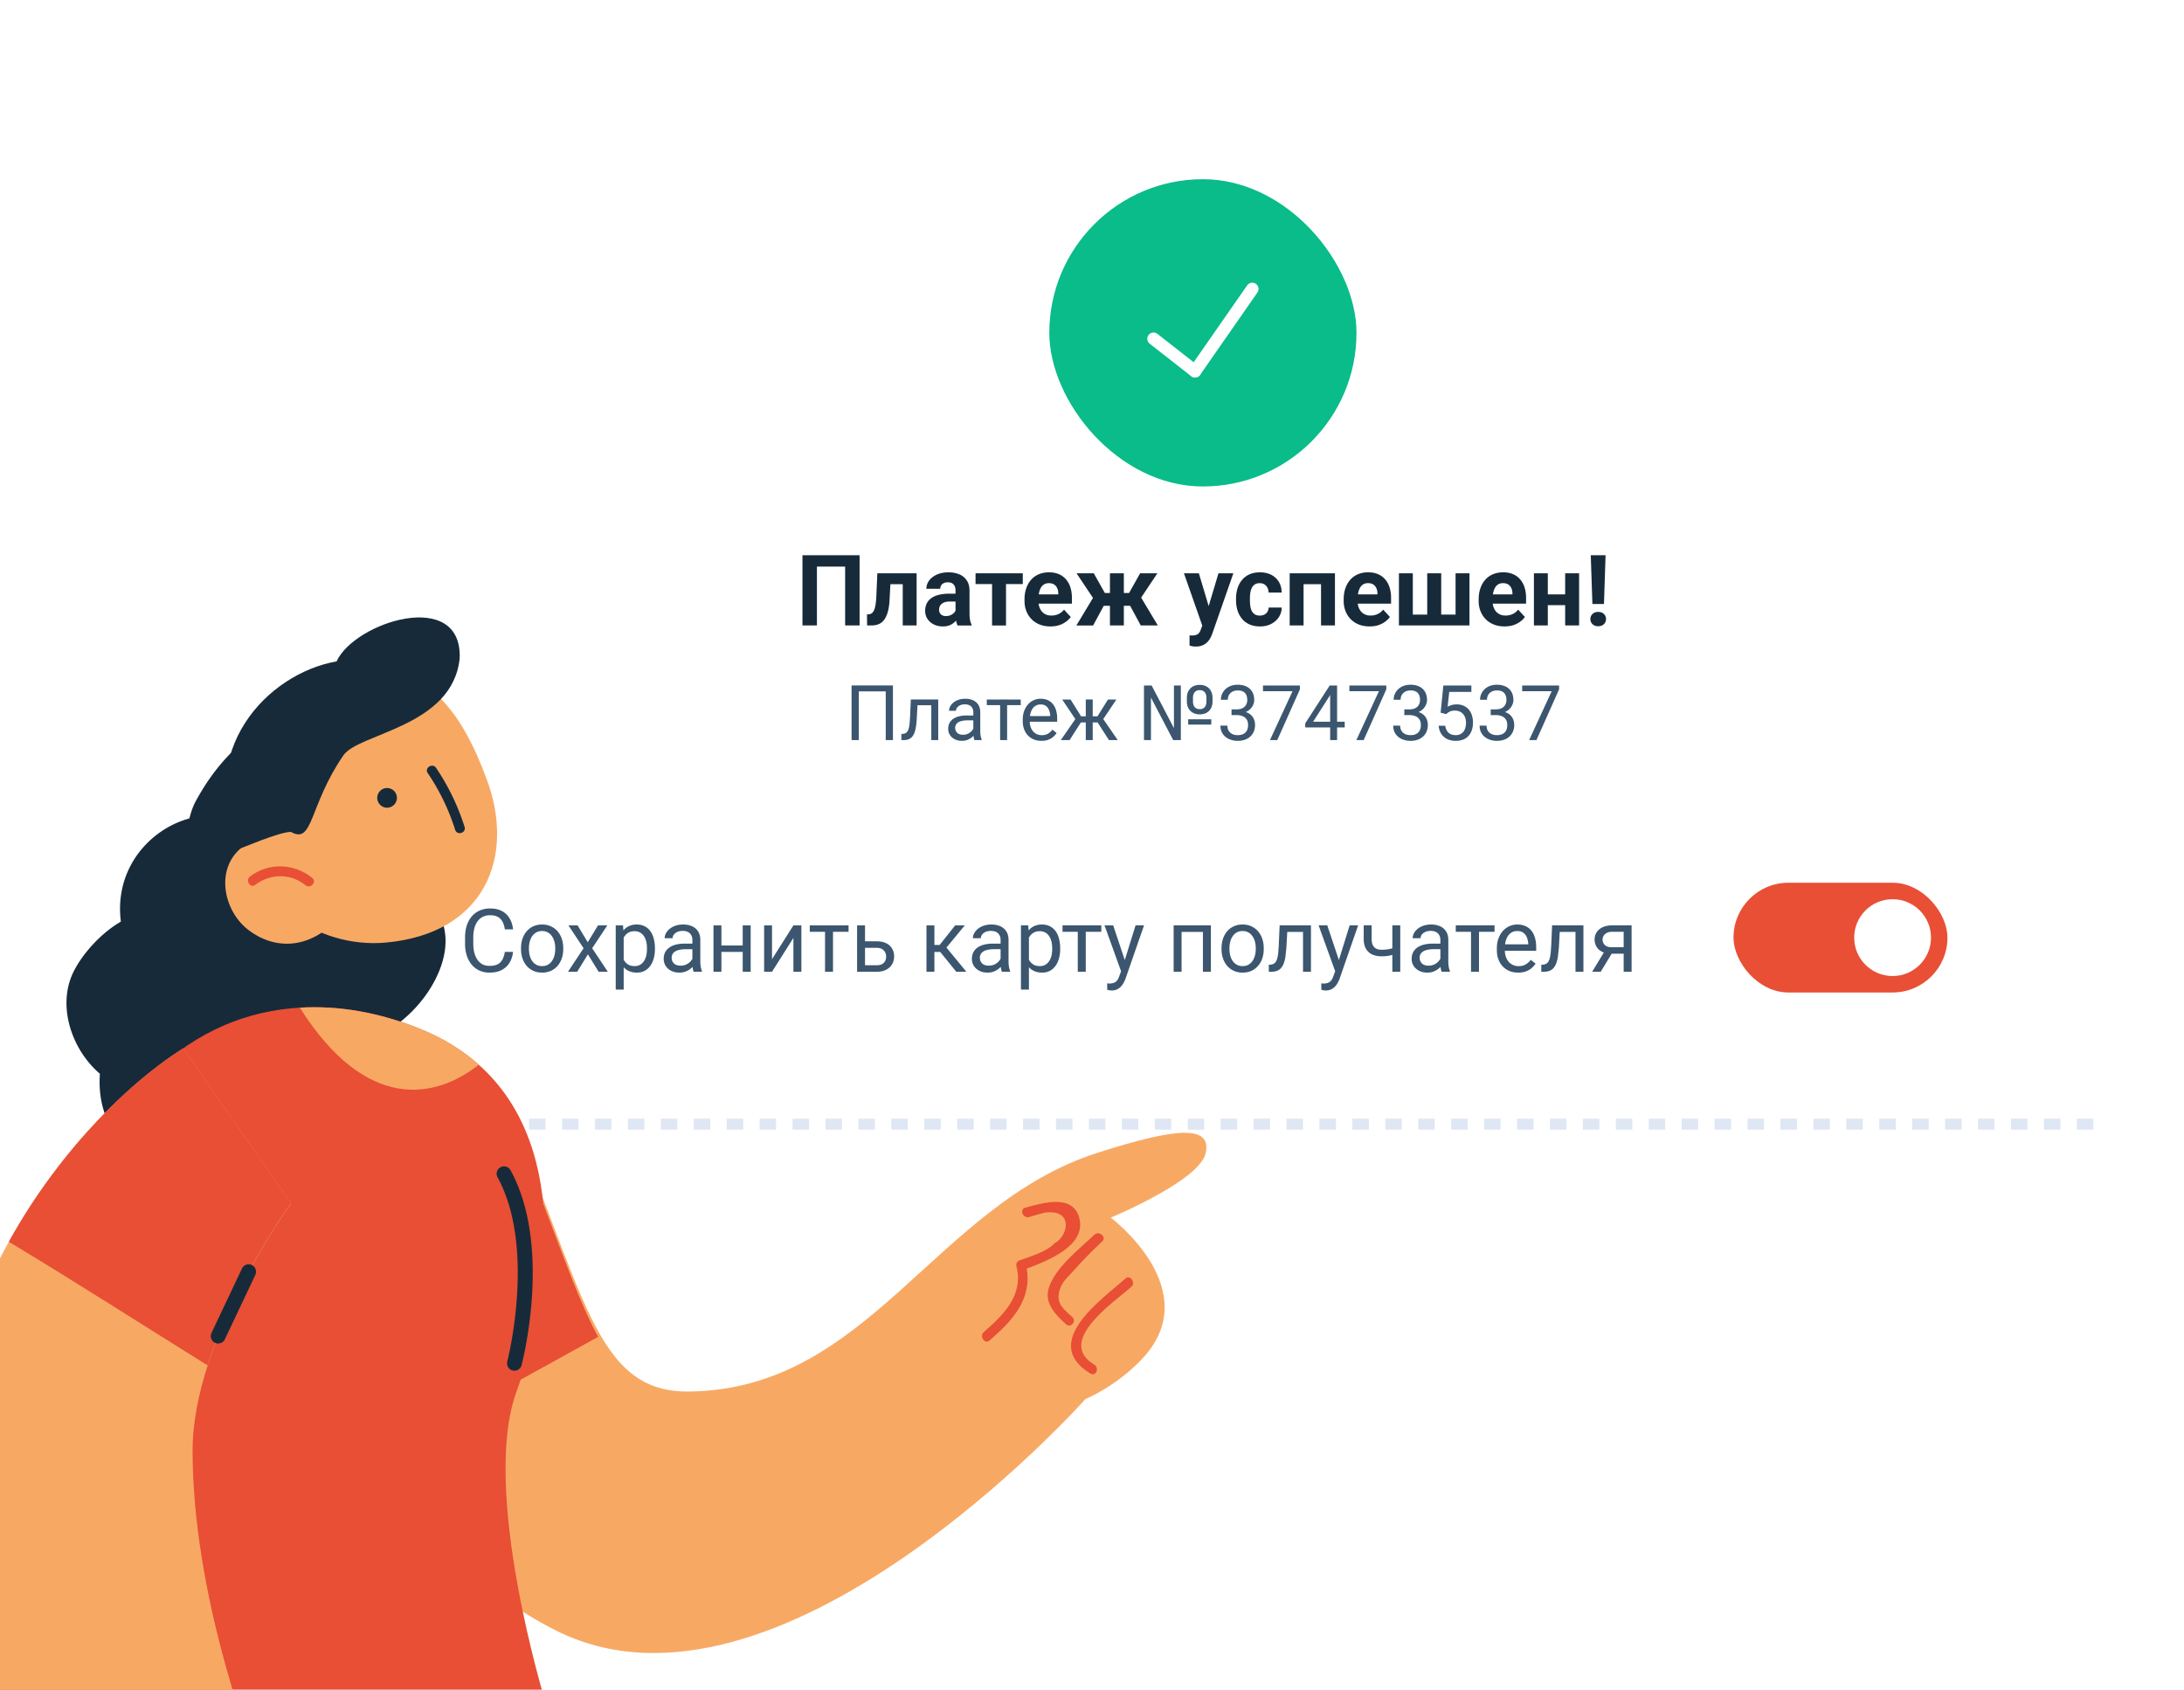 <svg xmlns="http://www.w3.org/2000/svg" width="256" height="198" fill="none"><style><![CDATA[.B{fill:#172a3a}.C{fill:#e84f35}.D{fill:#f7a964}.E{stroke-width:1.466}.F{stroke-miterlimit:10}.G{stroke-linecap:round}.H{stroke-linejoin:round}.I{color-interpolation-filters:sRGB}]]></style><g clip-path="url(#C)"><g filter="url(#A)"><rect x="35" y="30.003" width="212.18" height="97.732" rx="5.144" fill="#fff"/><path d="M100.758 61.066v8.228h-1.695v-6.9h-3.306v6.9h-1.695v-8.228h6.696zm5.493 2.114v1.277h-3.006v-1.277h3.006zm1.192 0v6.114h-1.627v-6.114h1.627zm-4.605 0h1.599l-.164 3.085c-.022.441-.069.829-.141 1.164a3.57 3.57 0 0 1-.288.859c-.117.237-.258.431-.424.582s-.352.254-.571.322-.452.102-.712.102h-.497l-.017-1.283.209-.023c.12-.011.226-.045.316-.102a.73.73 0 0 0 .238-.254 1.64 1.64 0 0 0 .169-.424 4.52 4.52 0 0 0 .108-.61c.03-.234.051-.503.062-.808l.113-2.611zm9.166 4.736v-2.724a1.2 1.2 0 0 0-.096-.503c-.064-.143-.164-.254-.3-.333s-.303-.119-.514-.119c-.181 0-.337.032-.469.096s-.234.149-.305.266a.73.73 0 0 0-.107.401h-1.628c0-.26.06-.507.181-.74s.296-.439.525-.616.503-.322.82-.424.678-.152 1.074-.152c.474 0 .896.079 1.265.237a1.93 1.93 0 0 1 .871.712c.214.316.322.712.322 1.187v2.616c0 .335.02.61.062.825a2.16 2.16 0 0 0 .181.554v.096h-1.645c-.079-.166-.139-.373-.181-.622s-.056-.505-.056-.757zm.215-2.345l.011.921h-.91c-.215 0-.401.025-.559.074a1.03 1.03 0 0 0-.39.209c-.102.087-.177.188-.226.305a1.06 1.06 0 0 0-.068.384c0 .139.032.266.096.379a.68.68 0 0 0 .277.26c.12.06.262.09.424.09a1.32 1.32 0 0 0 .638-.147c.181-.098.321-.219.418-.362s.155-.279.159-.407l.429.69a2.8 2.8 0 0 1-.248.48 2.26 2.26 0 0 1-.39.469 2.03 2.03 0 0 1-.571.356c-.222.09-.486.136-.791.136-.388 0-.741-.077-1.057-.232s-.561-.375-.746-.65-.271-.595-.271-.949c0-.32.06-.605.181-.853s.297-.458.531-.627.533-.303.887-.39a5.01 5.01 0 0 1 1.232-.136h.944zm5.702-2.39v6.114h-1.634v-6.114h1.634zm1.966 0v1.26h-5.538v-1.26h5.538zm3.25 6.227c-.475 0-.901-.075-1.278-.226s-.697-.367-.96-.639a2.83 2.83 0 0 1-.599-.944c-.14-.362-.209-.746-.209-1.153v-.226a3.92 3.92 0 0 1 .197-1.272c.132-.384.321-.718.566-1s.55-.499.904-.65.753-.232 1.198-.232c.433 0 .817.072 1.153.215a2.26 2.26 0 0 1 .842.61 2.65 2.65 0 0 1 .52.949c.116.365.175.772.175 1.221v.678h-4.86v-1.085h3.26v-.124c0-.226-.041-.428-.124-.605a.96.96 0 0 0-.362-.43c-.162-.105-.369-.158-.621-.158-.215 0-.4.047-.554.141a1.1 1.1 0 0 0-.379.396 2.16 2.16 0 0 0-.214.599 3.75 3.75 0 0 0-.068.746v.226c0 .245.034.471.102.678a1.64 1.64 0 0 0 .299.537c.132.151.29.267.475.35s.401.124.638.124c.294 0 .567-.056.82-.169s.476-.292.661-.526l.791.859c-.128.185-.303.362-.525.531a2.82 2.82 0 0 1-.792.418 3.26 3.26 0 0 1-1.056.158zm5.594-2.419l-2.543-3.809h2.018l1.299 2.306h1.17l-.198 1.503h-1.746zm.797-.277l-1.396 2.583h-1.961l2.029-3.368 1.328.785zm2.204-3.532v6.114h-1.628v-6.114h1.628zm3.933 0l-2.543 3.809h-1.746l-.198-1.503h1.17l1.294-2.306h2.023zm-1.95 6.114l-1.395-2.583 1.379-.785 2.017 3.368h-2.001zm7.488-.689l1.622-5.425h1.746l-2.458 7.036a3.77 3.77 0 0 1-.215.497 1.99 1.99 0 0 1-.356.503c-.147.162-.333.294-.559.395s-.496.153-.82.153a2.07 2.07 0 0 1-.378-.028l-.351-.079v-1.192h.13l.13.006c.215 0 .39-.025.526-.074s.245-.124.328-.226.148-.226.197-.384l.458-1.181zm-.678-5.425l1.328 4.43.232 1.724-1.108.119-2.198-6.273h1.746zm7.143 4.956c.2 0 .377-.038.531-.113s.275-.188.362-.328.137-.311.141-.503h1.532a2.04 2.04 0 0 1-.345 1.147c-.226.332-.529.593-.91.786s-.806.282-1.277.282-.889-.079-1.243-.237-.643-.377-.876-.656a2.87 2.87 0 0 1-.526-.983c-.117-.377-.175-.78-.175-1.209v-.164a4.02 4.02 0 0 1 .175-1.209 2.8 2.8 0 0 1 .526-.983c.233-.283.525-.503.876-.661s.761-.237 1.232-.237c.501 0 .94.096 1.316.288s.678.467.893.825.33.774.334 1.26h-1.532c-.004-.203-.047-.388-.13-.554a.94.94 0 0 0-.35-.396c-.151-.102-.337-.152-.56-.152-.237 0-.431.051-.582.152a.98.98 0 0 0-.35.407c-.083.17-.141.364-.175.582a4.9 4.9 0 0 0-.045.678v.164c0 .237.015.465.045.684s.086.412.169.582a1.03 1.03 0 0 0 .356.401c.151.098.347.147.588.147zm7.623-4.956v1.277h-2.961v-1.277h2.961zm-2.492 0v6.114h-1.627v-6.114h1.627zm3.679 0v6.114h-1.633v-6.114h1.633zm4.069 6.227c-.475 0-.9-.075-1.277-.226s-.697-.367-.961-.639a2.83 2.83 0 0 1-.599-.944c-.139-.362-.209-.746-.209-1.153v-.226c0-.463.066-.887.198-1.272a2.99 2.99 0 0 1 .565-1c.249-.282.55-.499.904-.65s.754-.232 1.198-.232c.433 0 .818.072 1.153.215a2.26 2.26 0 0 1 .842.61c.23.264.403.58.52.949a3.99 3.99 0 0 1 .175 1.221v.678h-4.86v-1.085h3.261v-.124c0-.226-.042-.428-.125-.605s-.199-.324-.361-.43-.369-.158-.622-.158c-.215 0-.399.047-.554.141s-.28.226-.378.396a2.16 2.16 0 0 0-.215.599c-.045.226-.068.475-.068.746v.226c0 .245.034.471.102.678a1.64 1.64 0 0 0 .299.537c.132.151.29.267.475.35s.401.124.639.124a1.98 1.98 0 0 0 .819-.169 1.77 1.77 0 0 0 .661-.526l.791.859c-.128.185-.303.362-.525.531s-.482.309-.791.418-.662.158-1.057.158zm3.43-6.227h1.628v4.843h1.689v-4.843h1.639v4.843h1.684v-4.843h1.628v6.114h-8.268v-6.114zm12.393 6.227c-.475 0-.9-.075-1.277-.226s-.697-.367-.961-.639-.459-.586-.599-.944-.209-.746-.209-1.153v-.226c0-.463.066-.887.198-1.272a2.99 2.99 0 0 1 .565-1c.249-.282.55-.499.904-.65s.754-.232 1.198-.232c.433 0 .818.072 1.153.215a2.26 2.26 0 0 1 .842.61c.23.264.403.58.52.949a3.99 3.99 0 0 1 .175 1.221v.678h-4.86v-1.085h3.261v-.124c0-.226-.042-.428-.124-.605s-.2-.324-.362-.43-.369-.158-.622-.158c-.215 0-.399.047-.554.141s-.28.226-.378.396a2.16 2.16 0 0 0-.215.599c-.045.226-.068.475-.068.746v.226c0 .245.034.471.102.678a1.66 1.66 0 0 0 .299.537c.132.151.291.267.475.35s.401.124.639.124a1.98 1.98 0 0 0 .819-.169 1.77 1.77 0 0 0 .661-.526l.791.859c-.128.185-.303.362-.525.531s-.482.309-.791.418-.661.158-1.057.158zm7.623-3.758v1.266h-3.108v-1.266h3.108zm-2.565-2.469v6.114H179.8v-6.114h1.628zm3.667 0v6.114h-1.633v-6.114h1.633zm3.103-2.114l-.187 5.713h-1.356l-.192-5.713h1.735zm-1.78 7.482c0-.241.083-.441.248-.599.17-.162.392-.243.667-.243s.501.081.667.243.249.358.249.599c0 .234-.083.431-.249.593s-.388.243-.667.243-.497-.081-.667-.243a.8.8 0 0 1-.248-.593z" class="B"/><path d="M104.666 76.326v6.4h-.844V77.02h-3.155v5.705h-.849v-6.4h4.848zm4.593 1.644v.672h-2.298v-.672h2.298zm.717 0v4.756h-.813V77.97h.813zm-3.213 0h.817l-.123 2.294a8.35 8.35 0 0 1-.101.941 3.22 3.22 0 0 1-.184.694c-.077.193-.173.352-.29.475s-.252.21-.414.268-.347.084-.558.084h-.255v-.716l.176-.013a.75.75 0 0 0 .321-.088c.091-.05.167-.123.228-.22s.112-.227.15-.382.072-.34.092-.554l.053-.747.088-2.035zm7.327 3.943v-2.448c0-.187-.038-.35-.114-.488a.75.75 0 0 0-.335-.325c-.149-.076-.334-.114-.553-.114a1.3 1.3 0 0 0-.541.105c-.152.07-.272.163-.36.277s-.128.237-.128.369h-.813c0-.17.044-.338.132-.505a1.48 1.48 0 0 1 .378-.453c.167-.138.366-.246.598-.325s.495-.123.782-.123c.346 0 .651.059.914.176s.475.294.624.532.229.529.229.883v2.215a3.52 3.52 0 0 0 .039.505c.03.179.072.333.128.462v.07h-.848c-.041-.094-.074-.218-.097-.374s-.035-.305-.035-.44zm.14-2.07l.009.571h-.822c-.231 0-.438.019-.619.057s-.334.089-.458.163-.216.165-.281.277a.74.74 0 0 0-.097.382.83.83 0 0 0 .102.409.73.73 0 0 0 .303.294c.138.07.306.106.505.106.249 0 .469-.053.66-.158s.341-.234.452-.387.176-.3.185-.444l.347.391c-.02.123-.076.259-.167.409s-.212.293-.365.431-.328.248-.536.338-.437.132-.694.132c-.323 0-.605-.063-.849-.189s-.427-.294-.562-.505-.198-.453-.198-.717c0-.255.05-.479.149-.672s.244-.359.431-.488.413-.231.677-.299a3.57 3.57 0 0 1 .883-.101h.945zm3.82-1.872v4.756h-.818V77.97h.818zm1.595 0v.659h-3.977v-.659h3.977zm2.422 4.844a2.34 2.34 0 0 1-.901-.167c-.266-.114-.496-.274-.69-.479a2.13 2.13 0 0 1-.439-.73c-.103-.281-.154-.589-.154-.923v-.185c0-.387.057-.731.171-1.033s.27-.563.466-.774.419-.371.668-.479a1.92 1.92 0 0 1 .774-.163c.34 0 .633.059.879.176a1.6 1.6 0 0 1 .611.492c.158.208.275.454.351.738a3.49 3.49 0 0 1 .115.923v.365h-3.552v-.664h2.739v-.061c-.012-.211-.056-.416-.132-.615s-.191-.363-.352-.492-.381-.193-.659-.193c-.185 0-.355.04-.51.119s-.289.19-.4.343-.198.338-.259.558a2.81 2.81 0 0 0-.093.76v.185c0 .226.031.438.093.637s.156.369.277.519a1.33 1.33 0 0 0 .443.352 1.36 1.36 0 0 0 .598.127c.287 0 .531-.059.73-.176s.373-.274.523-.47l.492.391a2.26 2.26 0 0 1-.391.444 1.86 1.86 0 0 1-.585.343c-.228.088-.499.132-.813.132zm4.242-2.158l-1.802-2.686h.98l1.231 1.969h.949l-.119.716h-1.239zm.444-.084l-1.38 2.154h-1.029l1.894-2.743.515.589zm1.331-2.602v4.756h-.813V77.97h.813zm2.774 0l-1.802 2.686h-1.24l-.127-.716h.954l1.23-1.969h.985zm-.87 4.756l-1.385-2.154.523-.589 1.89 2.743h-1.028zm11.994-2.439v.624h-2.707v-.624h2.707zm-2.861-2.083v-.435c0-.302.062-.566.185-.791s.296-.406.518-.532.493-.189.8-.189.578.063.8.189.399.303.519.532.184.489.184.791v.435a1.66 1.66 0 0 1-.18.791c-.12.226-.293.401-.518.527s-.488.189-.796.189a1.62 1.62 0 0 1-.804-.189 1.31 1.31 0 0 1-.523-.527c-.123-.226-.185-.489-.185-.791zm.717-.435v.435a1.22 1.22 0 0 0 .083.47c.059.135.147.24.264.316s.269.11.448.11a.79.79 0 0 0 .435-.11.68.68 0 0 0 .26-.316 1.18 1.18 0 0 0 .087-.47v-.435a1.17 1.17 0 0 0-.087-.466c-.059-.135-.147-.24-.264-.316s-.261-.114-.44-.114-.322.038-.439.114-.205.182-.264.316-.083.29-.083.466zm-1.425-1.442v6.4h-.896l-2.607-4.984v4.984h-.817v-6.4h.896l2.616 4.997v-4.997h.808zm5.943 2.8h.58c.284 0 .519-.047.703-.141s.327-.227.418-.391.141-.355.141-.563c0-.246-.042-.453-.124-.62s-.205-.293-.369-.378-.372-.127-.624-.127a1.3 1.3 0 0 0-.606.136c-.173.088-.31.214-.409.378a1.12 1.12 0 0 0-.145.58h-.813a1.66 1.66 0 0 1 .246-.888 1.77 1.77 0 0 1 .69-.637c.299-.158.644-.237 1.037-.237.387 0 .725.069 1.015.207s.516.337.677.607.242.599.242.998c0 .161-.038.334-.114.519s-.189.352-.347.51-.358.289-.607.391-.548.149-.897.149h-.694v-.492zm0 .668v-.488h.694c.408 0 .745.048 1.011.145a1.6 1.6 0 0 1 .629.387c.155.161.264.338.325.532a1.76 1.76 0 0 1 .097.571c0 .299-.052.564-.154.796a1.63 1.63 0 0 1-.426.589 1.83 1.83 0 0 1-.642.365 2.53 2.53 0 0 1-.805.123c-.278 0-.54-.04-.786-.119s-.459-.193-.646-.343-.334-.338-.44-.558-.158-.476-.158-.76h.813c0 .223.048.418.145.585a1.03 1.03 0 0 0 .422.391c.185.091.401.136.65.136s.463-.042.642-.127.321-.22.418-.396.149-.397.149-.664-.055-.485-.167-.655-.269-.3-.475-.382a1.84 1.84 0 0 0-.716-.127h-.58zm8.013-3.468v.457l-2.651 5.942h-.857l2.646-5.731h-3.463v-.668h4.325zm5.252 4.246v.668h-4.624v-.479l2.866-4.435h.663l-.712 1.283-1.894 2.962h3.701zm-.892-4.246v6.4h-.813v-6.4h.813zm5.766 0v.457l-2.65 5.942h-.857l2.646-5.731h-3.464v-.668h4.325zm2.114 2.8h.581c.284 0 .518-.047.703-.141s.327-.227.417-.391.141-.355.141-.563c0-.246-.041-.453-.123-.62s-.205-.293-.369-.378-.372-.127-.624-.127c-.229 0-.431.046-.607.136a1 1 0 0 0-.409.378 1.13 1.13 0 0 0-.145.58h-.813a1.66 1.66 0 0 1 .246-.888 1.77 1.77 0 0 1 .69-.637c.299-.158.645-.237 1.038-.237.386 0 .725.069 1.015.207a1.51 1.51 0 0 1 .677.607c.161.267.242.599.242.998a1.35 1.35 0 0 1-.115.519c-.073.182-.189.352-.347.51a1.79 1.79 0 0 1-.606.391c-.25.1-.548.149-.897.149h-.695v-.492zm0 .668v-.488h.695c.407 0 .744.048 1.011.145s.476.226.628.387.264.338.326.532.096.381.096.571a1.94 1.94 0 0 1-.154.796 1.61 1.61 0 0 1-.426.589 1.82 1.82 0 0 1-.642.365 2.53 2.53 0 0 1-.804.123 2.56 2.56 0 0 1-.787-.119c-.243-.079-.458-.193-.646-.343s-.334-.338-.439-.558-.159-.476-.159-.76h.814c0 .223.048.418.145.585s.24.297.422.391.401.136.65.136.463-.042.642-.127.321-.22.417-.396.15-.397.15-.664-.056-.485-.167-.655-.27-.3-.475-.382a1.84 1.84 0 0 0-.716-.127h-.581zm4.906-.114l-.651-.167.321-3.187h3.283v.752h-2.593l-.193 1.741c.117-.067.265-.13.444-.189s.389-.088.624-.088c.296 0 .561.051.795.154s.434.243.598.431.294.413.382.677a2.78 2.78 0 0 1 .132.883c0 .308-.042.59-.127.848s-.207.484-.374.677a1.68 1.68 0 0 1-.633.444c-.252.106-.549.158-.892.158-.258 0-.503-.035-.734-.106s-.434-.183-.615-.33a1.78 1.78 0 0 1-.44-.554c-.111-.223-.182-.484-.211-.782h.774c.035.24.105.443.211.607a1.03 1.03 0 0 0 .413.374 1.39 1.39 0 0 0 .602.123c.193 0 .365-.034.514-.101a1.01 1.01 0 0 0 .378-.29c.103-.126.18-.278.233-.457a2.01 2.01 0 0 0 .084-.602c0-.202-.028-.39-.084-.563a1.28 1.28 0 0 0-.25-.453c-.109-.129-.242-.229-.4-.299s-.34-.11-.545-.11c-.273 0-.479.037-.62.11s-.28.173-.426.299zm5.221-.554h.58c.285 0 .519-.047.704-.141a.97.97 0 0 0 .417-.391c.094-.167.141-.355.141-.563 0-.246-.041-.453-.123-.62s-.205-.293-.369-.378-.373-.127-.625-.127c-.228 0-.43.046-.606.136a1 1 0 0 0-.409.378 1.12 1.12 0 0 0-.145.58h-.813a1.66 1.66 0 0 1 .246-.888 1.77 1.77 0 0 1 .69-.637c.299-.158.645-.237 1.037-.237.387 0 .726.069 1.016.207s.515.337.677.607.241.599.241.998c0 .161-.038.334-.114.519s-.189.352-.347.51-.358.289-.607.391-.548.149-.896.149h-.695v-.492zm0 .668v-.488h.695c.407 0 .744.048 1.011.145s.476.226.628.387.264.338.325.532a1.76 1.76 0 0 1 .097.571 1.94 1.94 0 0 1-.154.796 1.61 1.61 0 0 1-.426.589 1.83 1.83 0 0 1-.642.365 2.53 2.53 0 0 1-.804.123c-.279 0-.541-.04-.787-.119s-.458-.193-.646-.343-.334-.338-.44-.558-.158-.476-.158-.76h.813c0 .223.049.418.145.585s.241.297.422.391.402.136.651.136.463-.042.642-.127a.93.93 0 0 0 .417-.396c.1-.176.15-.397.15-.664s-.056-.485-.167-.655-.27-.3-.475-.382-.441-.127-.717-.127h-.58zm8.013-3.468v.457l-2.651 5.942h-.857l2.646-5.731h-3.463v-.668h4.325z" fill="#3b566e"/><path d="M59.173 107.548h.965c-.05.462-.183.876-.397 1.241s-.517.654-.909.869-.881.316-1.467.316c-.429 0-.819-.08-1.17-.241a2.6 2.6 0 0 1-.899-.683c-.251-.298-.445-.655-.583-1.07a4.57 4.57 0 0 1-.201-1.397v-.728c0-.512.067-.976.201-1.391s.333-.777.588-1.075.568-.528.929-.688a2.97 2.97 0 0 1 1.221-.242c.553 0 1.02.104 1.401.312a2.22 2.22 0 0 1 .889.864c.214.365.347.788.397 1.271h-.965a2.68 2.68 0 0 0-.261-.879 1.36 1.36 0 0 0-.542-.573c-.234-.134-.541-.201-.919-.201-.325 0-.611.062-.859.186s-.45.3-.618.527a2.46 2.46 0 0 0-.372.819c-.084.318-.126.672-.126 1.06v.738c0 .359.037.695.11 1.01a2.69 2.69 0 0 0 .347.829 1.72 1.72 0 0 0 .588.563c.238.134.519.2.844.2.412 0 .74-.065.985-.195s.429-.319.553-.563a2.86 2.86 0 0 0 .271-.879zm1.899-.332v-.115c0-.392.057-.755.171-1.09s.278-.631.492-.879.474-.446.779-.583.646-.211 1.025-.211.725.07 1.03.211.569.332.784.583a2.55 2.55 0 0 1 .497.879c.114.335.171.698.171 1.09v.115c0 .392-.057.756-.171 1.09s-.28.628-.497.879a2.27 2.27 0 0 1-.779.583 2.45 2.45 0 0 1-1.025.206c-.382 0-.725-.069-1.03-.206a2.32 2.32 0 0 1-.784-.583 2.65 2.65 0 0 1-.492-.879 3.36 3.36 0 0 1-.171-1.09zm.929-.115v.115a3 3 0 0 0 .095.769 2.02 2.02 0 0 0 .286.633 1.45 1.45 0 0 0 .487.437c.194.104.42.156.678.156s.477-.052.668-.156a1.4 1.4 0 0 0 .482-.437 2.02 2.02 0 0 0 .286-.633 2.86 2.86 0 0 0 .1-.769v-.115c0-.268-.034-.521-.1-.759s-.161-.453-.291-.638-.288-.334-.482-.442-.415-.16-.673-.16-.479.053-.673.16a1.46 1.46 0 0 0-.482.442c-.127.185-.223.397-.286.638a2.93 2.93 0 0 0-.095.759zm5.701-2.662l1.191 1.979 1.206-1.979h1.09l-1.778 2.682 1.833 2.753h-1.075l-1.256-2.04-1.256 2.04h-1.08l1.828-2.753-1.773-2.682h1.07zm5.405 1.044v6.48h-.934v-7.524h.854l.08 1.044zm3.662 1.628v.105c0 .396-.047.762-.141 1.1s-.231.627-.412.875-.397.44-.658.577-.561.206-.899.206c-.345 0-.65-.057-.914-.171a1.8 1.8 0 0 1-.673-.497c-.184-.218-.331-.479-.442-.784s-.181-.648-.221-1.029v-.563a4.72 4.72 0 0 1 .226-1.08c.111-.318.256-.589.437-.814a1.8 1.8 0 0 1 .668-.517 2.13 2.13 0 0 1 .904-.181c.342 0 .645.067.909.201a1.83 1.83 0 0 1 .668.563c.181.244.316.537.407.879s.141.715.141 1.13zm-.934.105v-.105a3.28 3.28 0 0 0-.085-.764c-.057-.241-.146-.452-.266-.633a1.27 1.27 0 0 0-.452-.432c-.184-.107-.404-.16-.658-.16-.234 0-.439.04-.613.12s-.317.189-.437.327-.219.288-.296.462a2.66 2.66 0 0 0-.166.532v1.301c.067.235.161.456.281.663a1.46 1.46 0 0 0 .482.498c.201.124.454.186.759.186.251 0 .467-.052.648-.156a1.31 1.31 0 0 0 .452-.437 1.99 1.99 0 0 0 .266-.633c.057-.241.085-.497.085-.769zm5.325 1.728v-2.798c0-.214-.044-.4-.131-.557s-.211-.285-.382-.372-.382-.13-.633-.13a1.49 1.49 0 0 0-.618.12 1.07 1.07 0 0 0-.412.317.69.69 0 0 0-.146.422h-.929c0-.195.05-.387.151-.578s.244-.364.432-.518.419-.281.683-.371.566-.141.894-.141a2.55 2.55 0 0 1 1.045.201c.305.134.542.337.713.608s.261.604.261 1.009v2.532a3.96 3.96 0 0 0 .045.578 2.25 2.25 0 0 0 .146.527v.081h-.969c-.047-.108-.084-.25-.111-.427s-.04-.349-.04-.503zm.161-2.366l.01.653h-.939c-.265 0-.501.022-.708.066a1.61 1.61 0 0 0-.522.186.88.88 0 0 0-.321.316.84.84 0 0 0-.111.437c0 .171.039.327.116.467a.84.84 0 0 0 .347.337c.157.08.35.12.578.12.285 0 .536-.06.753-.18s.39-.268.517-.443a.95.95 0 0 0 .211-.507l.397.447c-.023.141-.087.297-.191.467s-.243.335-.417.493a2.23 2.23 0 0 1-.613.386c-.234.101-.499.151-.794.151-.368 0-.691-.072-.969-.216a1.65 1.65 0 0 1-.643-.578c-.151-.244-.226-.517-.226-.818 0-.292.057-.548.171-.769s.278-.41.492-.557.472-.265.774-.342a4.08 4.08 0 0 1 1.01-.116h1.08zm5.917.216v.754h-2.873v-.754h2.873zm-2.677-2.355v5.435h-.929v-5.435h.929zm3.431 0v5.435h-.934v-5.435h.934zm2.502 3.963l2.507-3.963h.934v5.435h-.934v-3.964l-2.507 3.964h-.924v-5.435h.924v3.963zm7.148-3.963v5.435h-.934v-5.435h.934zm1.823 0v.753h-4.546v-.753h4.546zm1.678 1.868h1.632c.439 0 .809.077 1.111.231a1.58 1.58 0 0 1 .683.628 1.74 1.74 0 0 1 .236.904 1.92 1.92 0 0 1-.131.709 1.58 1.58 0 0 1-.392.572c-.17.164-.383.293-.638.387s-.54.136-.869.136h-2.31v-5.435h.929v4.671h1.381c.268 0 .483-.048.643-.146s.277-.222.347-.376.105-.315.105-.483-.035-.324-.105-.482-.186-.288-.347-.392-.375-.16-.643-.16h-1.632v-.764zm8.384-1.868v5.435h-.93v-5.435h.93zm3.566 0l-2.577 3.114h-1.301l-.14-.814h1.064l1.824-2.3h1.13zm-1 5.435l-1.999-2.462.598-.673 2.582 3.135h-1.181zm5.194-.93v-2.798c0-.214-.043-.4-.13-.557s-.211-.285-.382-.372-.382-.13-.633-.13c-.234 0-.44.04-.618.12s-.311.186-.412.317a.69.69 0 0 0-.145.422h-.93c0-.195.051-.387.151-.578s.245-.364.432-.518.419-.281.683-.371.566-.141.894-.141c.396 0 .744.067 1.045.201a1.57 1.57 0 0 1 .714.608c.174.268.261.604.261 1.009v2.532c0 .181.015.374.045.578a2.21 2.21 0 0 0 .146.527v.081h-.97c-.047-.108-.084-.25-.11-.427s-.041-.349-.041-.503zm.161-2.366l.01.653h-.939c-.265 0-.501.022-.708.066s-.382.102-.523.186-.248.189-.321.316-.111.27-.111.437.039.327.116.467a.84.84 0 0 0 .346.337c.158.08.35.12.578.12.285 0 .536-.06.754-.18s.39-.268.517-.443.201-.343.211-.507l.397.447c-.024.141-.087.297-.191.467s-.243.335-.417.493a2.23 2.23 0 0 1-.613.386c-.234.101-.499.151-.794.151-.368 0-.691-.072-.969-.216s-.489-.336-.643-.578-.226-.517-.226-.818c0-.292.057-.548.171-.769s.278-.41.492-.557.472-.265.774-.342.638-.116 1.009-.116h1.08zm3.16-1.095v6.48h-.935v-7.524h.854l.081 1.044zm3.662 1.628v.105a4.09 4.09 0 0 1-.141 1.1c-.094.335-.231.627-.412.875s-.397.44-.658.577-.561.206-.899.206c-.345 0-.65-.057-.914-.171s-.489-.279-.673-.497-.332-.479-.442-.784-.181-.648-.221-1.029v-.563c.04-.402.115-.762.226-1.08s.256-.589.437-.814a1.8 1.8 0 0 1 .668-.517c.261-.121.562-.181.904-.181s.645.067.909.201.487.318.668.563.317.537.407.879.141.715.141 1.13zm-.935.105v-.105c0-.271-.028-.526-.085-.764s-.146-.452-.266-.633a1.27 1.27 0 0 0-.452-.432c-.184-.107-.404-.16-.658-.16-.235 0-.439.04-.613.12s-.317.189-.437.327-.22.288-.297.462a2.71 2.71 0 0 0-.165.532v1.301a2.86 2.86 0 0 0 .281.663c.121.205.281.37.482.498s.454.186.759.186a1.28 1.28 0 0 0 .648-.156 1.31 1.31 0 0 0 .452-.437c.12-.184.209-.395.266-.633a3.33 3.33 0 0 0 .085-.769zm3.934-2.777v5.435h-.935v-5.435h.935zm1.823 0v.753h-4.546v-.753h4.546zm2.502 4.872l1.512-4.872h.994l-2.18 6.274c-.05.133-.117.277-.201.432a2.08 2.08 0 0 1-.311.447 1.51 1.51 0 0 1-.462.341c-.178.091-.391.136-.638.136-.074 0-.168-.01-.282-.03l-.241-.051-.005-.753.126.01.125.01a1.5 1.5 0 0 0 .538-.085.82.82 0 0 0 .372-.277c.103-.127.192-.303.266-.527l.387-1.055zm-1.111-4.872l1.412 4.219.241.98-.668.341-1.999-5.54h1.014zm10.63 0v.768h-2.748v-.768h2.748zm-2.613 0v5.435h-.929v-5.435h.929zm3.436 0v5.435h-.934v-5.435h.934zm1.246 2.777v-.115a3.36 3.36 0 0 1 .171-1.09 2.6 2.6 0 0 1 .492-.879 2.19 2.19 0 0 1 .779-.583c.304-.141.646-.211 1.024-.211s.726.07 1.03.211.57.332.784.583.383.541.497.879a3.36 3.36 0 0 1 .171 1.09v.115c0 .392-.057.756-.171 1.09a2.6 2.6 0 0 1-.497.879c-.214.248-.474.443-.779.583s-.643.206-1.024.206-.725-.069-1.03-.206a2.32 2.32 0 0 1-.784-.583 2.66 2.66 0 0 1-.492-.879c-.114-.334-.171-.698-.171-1.09zm.929-.115v.115c0 .272.032.528.096.769a2.01 2.01 0 0 0 .286.633c.131.184.293.33.487.437a1.42 1.42 0 0 0 .679.156c.254 0 .477-.052.668-.156a1.4 1.4 0 0 0 .482-.437 2.01 2.01 0 0 0 .286-.633c.067-.241.101-.497.101-.769v-.115a2.79 2.79 0 0 0-.101-.759 1.96 1.96 0 0 0-.291-.638c-.127-.187-.288-.334-.482-.442s-.416-.16-.674-.16-.478.053-.673.16a1.47 1.47 0 0 0-.482.442c-.127.185-.223.397-.286.638a2.91 2.91 0 0 0-.096.759zm8.736-2.662v.768h-2.627v-.768h2.627zm.819 0v5.435h-.93v-5.435h.93zm-3.672 0h.934l-.141 2.622-.115 1.075c-.051.308-.121.572-.211.793a1.66 1.66 0 0 1-.332.543c-.13.137-.288.239-.472.306a1.94 1.94 0 0 1-.638.096h-.291v-.819l.201-.015a.85.85 0 0 0 .366-.101.72.72 0 0 0 .262-.251c.07-.114.127-.259.17-.437s.082-.388.106-.633l.06-.854.101-2.325zm6.695 4.872l1.512-4.872h.995l-2.18 6.274c-.05.133-.117.277-.201.432a2.08 2.08 0 0 1-.311.447 1.51 1.51 0 0 1-.462.341c-.178.091-.391.136-.638.136-.074 0-.168-.01-.282-.03l-.241-.051-.005-.753.126.01.125.01a1.5 1.5 0 0 0 .538-.085.81.81 0 0 0 .371-.277c.104-.127.193-.303.267-.527l.386-1.055zm-1.11-4.872l1.412 4.219.241.98-.668.341-1.999-5.54h1.014zm8.555 0v5.435h-.929v-5.435h.929zm-.317 2.496v.764l-.572.19c-.191.054-.394.098-.608.131s-.44.045-.688.045c-.429 0-.801-.073-1.115-.221s-.558-.376-.729-.678-.256-.688-.256-1.15v-1.587h.929v1.587c0 .301.046.546.136.733s.223.327.397.417.387.131.638.131c.241 0 .467-.015.678-.045a5.52 5.52 0 0 0 .613-.131l.577-.186zm5.019 2.009v-2.798c0-.214-.044-.4-.131-.557s-.211-.285-.382-.372-.382-.13-.633-.13c-.234 0-.44.04-.618.12s-.311.186-.411.317-.146.271-.146.422h-.929c0-.195.05-.387.15-.578s.245-.364.432-.518.419-.281.683-.371a2.69 2.69 0 0 1 .895-.141c.395 0 .743.067 1.044.201a1.57 1.57 0 0 1 .714.608c.174.268.261.604.261 1.009v2.532c0 .181.015.374.045.578s.082.38.146.527v.081h-.97a1.76 1.76 0 0 1-.11-.427c-.027-.181-.04-.349-.04-.503zm.16-2.366l.01.653h-.939c-.265 0-.501.022-.708.066s-.382.102-.523.186-.247.189-.321.316-.111.27-.111.437.039.327.116.467.192.253.347.337a1.26 1.26 0 0 0 .577.12c.285 0 .536-.06.754-.18s.39-.268.517-.443.201-.343.211-.507l.397.447c-.024.141-.087.297-.191.467s-.243.335-.417.493a2.23 2.23 0 0 1-.613.386c-.234.101-.499.151-.793.151-.369 0-.692-.072-.97-.216s-.489-.336-.643-.578-.226-.517-.226-.818c0-.292.057-.548.171-.769s.278-.41.492-.557.472-.265.774-.342.638-.116 1.009-.116h1.08zm4.366-2.139v5.435h-.935v-5.435h.935zm1.823 0v.753h-4.546v-.753h4.546zm2.768 5.535c-.379 0-.722-.064-1.03-.191a2.33 2.33 0 0 1-.789-.547c-.217-.235-.385-.513-.502-.834s-.176-.673-.176-1.055v-.211c0-.442.065-.836.196-1.18.131-.349.308-.643.533-.885s.478-.423.763-.547a2.19 2.19 0 0 1 .884-.186c.389 0 .724.067 1.005.201a1.83 1.83 0 0 1 .698.563c.181.237.315.519.402.844s.13.673.13 1.054v.417h-4.058v-.758h3.129v-.071a2.31 2.31 0 0 0-.15-.703 1.27 1.27 0 0 0-.402-.562c-.185-.148-.436-.221-.754-.221-.211 0-.405.045-.583.135a1.25 1.25 0 0 0-.457.392c-.127.174-.226.387-.296.638s-.105.541-.105.869v.211a2.46 2.46 0 0 0 .105.728c.074.225.179.422.316.593s.31.305.508.402a1.55 1.55 0 0 0 .683.146c.328 0 .606-.067.834-.201a2.06 2.06 0 0 0 .598-.538l.562.447c-.117.178-.266.347-.447.508s-.403.291-.668.391-.571.151-.929.151zm6.831-5.535v.768h-2.627v-.768h2.627zm.819 0v5.435h-.929v-5.435h.929zm-3.672 0h.934l-.14 2.622-.116 1.075c-.05.308-.12.572-.211.793a1.66 1.66 0 0 1-.331.543 1.22 1.22 0 0 1-.472.306c-.185.064-.397.096-.638.096h-.292v-.819l.201-.015a.86.86 0 0 0 .367-.101.71.71 0 0 0 .261-.251c.07-.114.127-.259.171-.437a3.93 3.93 0 0 0 .105-.633l.061-.854.1-2.325zm6.269 2.843h1.005l-1.573 2.592h-1.004l1.572-2.592zm.779-2.843h2.27v5.435h-.929v-4.682h-1.341c-.265 0-.481.045-.648.136s-.29.201-.367.341a.9.9 0 0 0-.116.437c0 .148.036.29.106.427a.83.83 0 0 0 .331.332c.151.087.345.13.583.13h1.703v.764h-1.703c-.311 0-.588-.042-.829-.126s-.445-.199-.613-.346a1.52 1.52 0 0 1-.381-.528c-.087-.204-.131-.425-.131-.663s.045-.457.136-.658.227-.377.402-.527.393-.266.648-.347.55-.125.879-.125z" fill="#3b566e"/><rect x="203.196" y="99.444" width="25.076" height="12.859" rx="6.43" class="C"/><circle cx="221.842" cy="105.874" r="4.501" fill="#fff"/><path d="M35 127.735h212.18" stroke="#dee7f3" stroke-width="1.286" stroke-dasharray="1.93 1.93"/></g><g filter="url(#B)"><rect x="122.997" y="12" width="36.006" height="36.006" rx="18.003" fill="#09bc8a"/><path d="M135.213 30.698l4.863 3.806" stroke="#fff" class="E F G H"/><path d="M140.076 34.504l6.711-9.644" stroke="#fff" class="E F G H"/></g><path d="M58.847 128.306c9.722 23.109 10.811 34.84 21.824 34.758 21.173-.166 28.844-21.858 47.987-27.978 9.333-2.988 13.378-3.259 12.667.038-.708 3.254-11.128 7.56-11.128 7.56s11.435 8.57 3.532 16.71c-3.094 3.193-6.497 4.551-6.497 4.551s-35.984 40.41-62.199 27.059-27.003-44.551-27.003-44.551l20.817-18.147z" class="D"/><g class="C"><path d="M70.107 156.661c-3.133-5.79-5.873-14.947-11.114-27.415l-20.858 18.179s.302 11.473 6.373 23.508c8.434-4.925 17.072-9.515 25.599-14.272zm50.242-7.997c2.402-.898 6.807-2.614 6.211-5.704-.619-3.213-4.429-1.945-6.371-1.445-.724.19-.289 1.3.426 1.102l1.791-.507c3.568-.492 2.74 2.836 1.216 3.568-.927 1.031-2.89 1.556-4.137 2.033-.318.117-.409.412-.331.731.84 3.399-1.622 5.718-3.852 7.667-.542.478.143 1.458.685.98 2.594-2.251 4.985-4.748 4.362-8.425zm5.32 5.65c-1.233-1.087-2.138-1.837-1.216-3.74.266-.56.869-1.074 1.27-1.534 1.096-1.252 2.265-2.442 3.489-3.585.53-.501-.393-1.267-.915-.775-1.761 1.653-4.577 3.837-5.36 6.228-.568 1.742.752 3.155 2.022 4.273.562.505 1.289-.363.71-.867zm2.592 5.599c-4.546-2.745 2.358-7.338 4.355-9.122.541-.478-.153-1.464-.684-.979-2.627 2.349-10.129 7.505-4.122 11.144.65.401 1.101-.642.451-1.043z"/></g><path d="M22.943 93.889c-.369.669-.565 1.361-.75 2.018-3.817 1.049-7.057 4.22-7.899 8.36-.265 1.292-.277 2.537-.127 3.736-2.387 1.373-4.555 3.84-5.57 5.916-1.926 3.967-.196 9.087 3.114 11.912-.196 2.56.38 5.189 1.914 7.173a8.12 8.12 0 0 0 2.214 1.983c1.061 1.684 2.802 2.929 5.339 3.39 6.169 1.131 12.881-3.54 16.917-7.772a25.26 25.26 0 0 0 5.351-8.568c1.119-.288 2.11-.968 2.941-1.891 5.12-3.632 8.683-11.543 2.756-15.383-.519-1.245-1.315-2.26-2.445-2.86-1.361-1.199-2.629-1.614-3.794-1.43 1.453-.415 2.802-1.303 3.932-2.456.75-2.525 1.326-5.097 1.684-7.668.265-1.914 1.222-3.183 2.491-3.875-5.766-5.189-20.272-6.988-28.068 7.415z" class="B"/><g class="D"><path d="M40.736 106.262c-3.632 5.097-8.349 5.305-11.728 2.629-3.125-2.49-3.978-8.118.461-10.297 1.488-.738 3.425-1.165 5.835-1.13 0 0 1.718.704 3.356 1.914 2.122 1.568 4.117 4.013 2.076 6.884z"/><path d="M45.176 110.46c11.693-1.038 15.222-10.067 11.912-19.039-1.476-3.978-3.425-8.153-6.827-10.816-3.114-2.445-6.919-3.771-10.817-3.091-8.164 1.418-13.492 9.952-11.912 19.039 0 .034.012.058.012.092 1.637 9.041 9.698 14.507 17.632 13.815z"/></g><g class="B"><path d="M45.371 94.65c.637 0 1.153-.516 1.153-1.153s-.516-1.153-1.153-1.153-1.153.516-1.153 1.153.516 1.153 1.153 1.153zm9.087 2.249a26.84 26.84 0 0 0-3.344-6.919c-.415-.611-1.395 0-.98.611a25.53 25.53 0 0 1 3.217 6.654c.231.703 1.326.357 1.107-.346z"/></g><path d="M36.608 102.884c-2.099-1.719-5.12-1.846-7.3-.173-.588.449.023 1.429.611.98 1.753-1.338 4.174-1.373 5.893.046.577.461 1.361-.381.796-.853z" class="C"/><path d="M34.105 97.487c2.641 1.499 2.076-3.056 6.146-8.972 1.799-2.618 12.788-3.31 13.63-11.359.334-8.268-12.281-4.313-14.437.358-8.164 1.418-16.64 10.494-11.393 21.956.011.035 4.716-2.007 6.054-1.983z" class="B"/><path d="M63.868 199.229c-22.982 4.232-64.888 1.142-64.888 1.142s.069-25.981 6.492-50.67c5.812-22.336 17.586-30.927 29.671-31.619 4.705-.288 9.456.634 13.919 2.41 2.825 1.119 5.155 2.572 7.057 4.278 11.209 9.975 7.945 28.541 4.394 38.389-4.163 11.531 3.356 36.07 3.356 36.07z" class="C"/><path d="M56.119 124.77c-4.958 3.921-13.111 5.731-20.976-6.688 4.705-.288 9.456.634 13.919 2.41 2.825 1.119 5.155 2.572 7.057 4.278z" class="D"/><path d="M60.305 160.622a1.48 1.48 0 0 1-.219-.023c-.461-.116-.738-.588-.623-1.061.035-.127 3.39-13.319-1.142-21.576a.86.86 0 0 1 .346-1.176c.415-.23.946-.081 1.176.346 4.866 8.868 1.441 22.279 1.291 22.844a.86.86 0 0 1-.83.646z" class="B"/><path d="M21.467 122.868C7.11 131.782-25.386 168.44 6.902 217.115l22.394-13.065s-6.723-17.321-6.723-34.053c0-13.227 11.555-28.979 11.555-28.979l-12.662-18.15z" class="D"/><path d="M24.326 159.999c3.24-10.067 9.79-19.004 9.79-19.004l-12.65-18.139c-5.685 3.529-14.207 11.416-20.434 22.66 7.841 4.716 15.533 9.651 23.294 14.483z" class="C"/><path d="M25.572 157.439c-.127 0-.254-.023-.369-.081a.88.88 0 0 1-.415-1.153l3.575-7.553c.208-.438.715-.611 1.153-.415a.88.88 0 0 1 .415 1.153l-3.575 7.553a.87.87 0 0 1-.784.496z" class="B"/></g><defs><filter id="A" x="15" y="14.003" width="252.18" height="138.374" filterUnits="userSpaceOnUse" class="I"><feFlood flood-opacity="0" result="A"/><feColorMatrix in="SourceAlpha" values="0 0 0 0 0 0 0 0 0 0 0 0 0 0 0 0 0 0 127 0"/><feOffset dy="4"/><feGaussianBlur stdDeviation="10"/><feColorMatrix values="0 0 0 0 0.152 0 0 0 0 0.379 0 0 0 0 0.571 0 0 0 0.15 0"/><feBlend in2="A"/><feBlend in="SourceGraphic"/></filter><filter id="B" x="102.997" y="1" width="76.006" height="76.006" filterUnits="userSpaceOnUse" class="I"><feFlood flood-opacity="0" result="A"/><feColorMatrix in="SourceAlpha" values="0 0 0 0 0 0 0 0 0 0 0 0 0 0 0 0 0 0 127 0"/><feOffset dy="9"/><feGaussianBlur stdDeviation="10"/><feColorMatrix values="0 0 0 0 0.035 0 0 0 0 0.737 0 0 0 0 0.541 0 0 0 0.3 0"/><feBlend in2="A"/><feBlend in="SourceGraphic"/></filter><clipPath id="C"><path fill="#fff" transform="translate(0 .811)" d="M0 0h256v197.189H0z"/></clipPath></defs></svg>